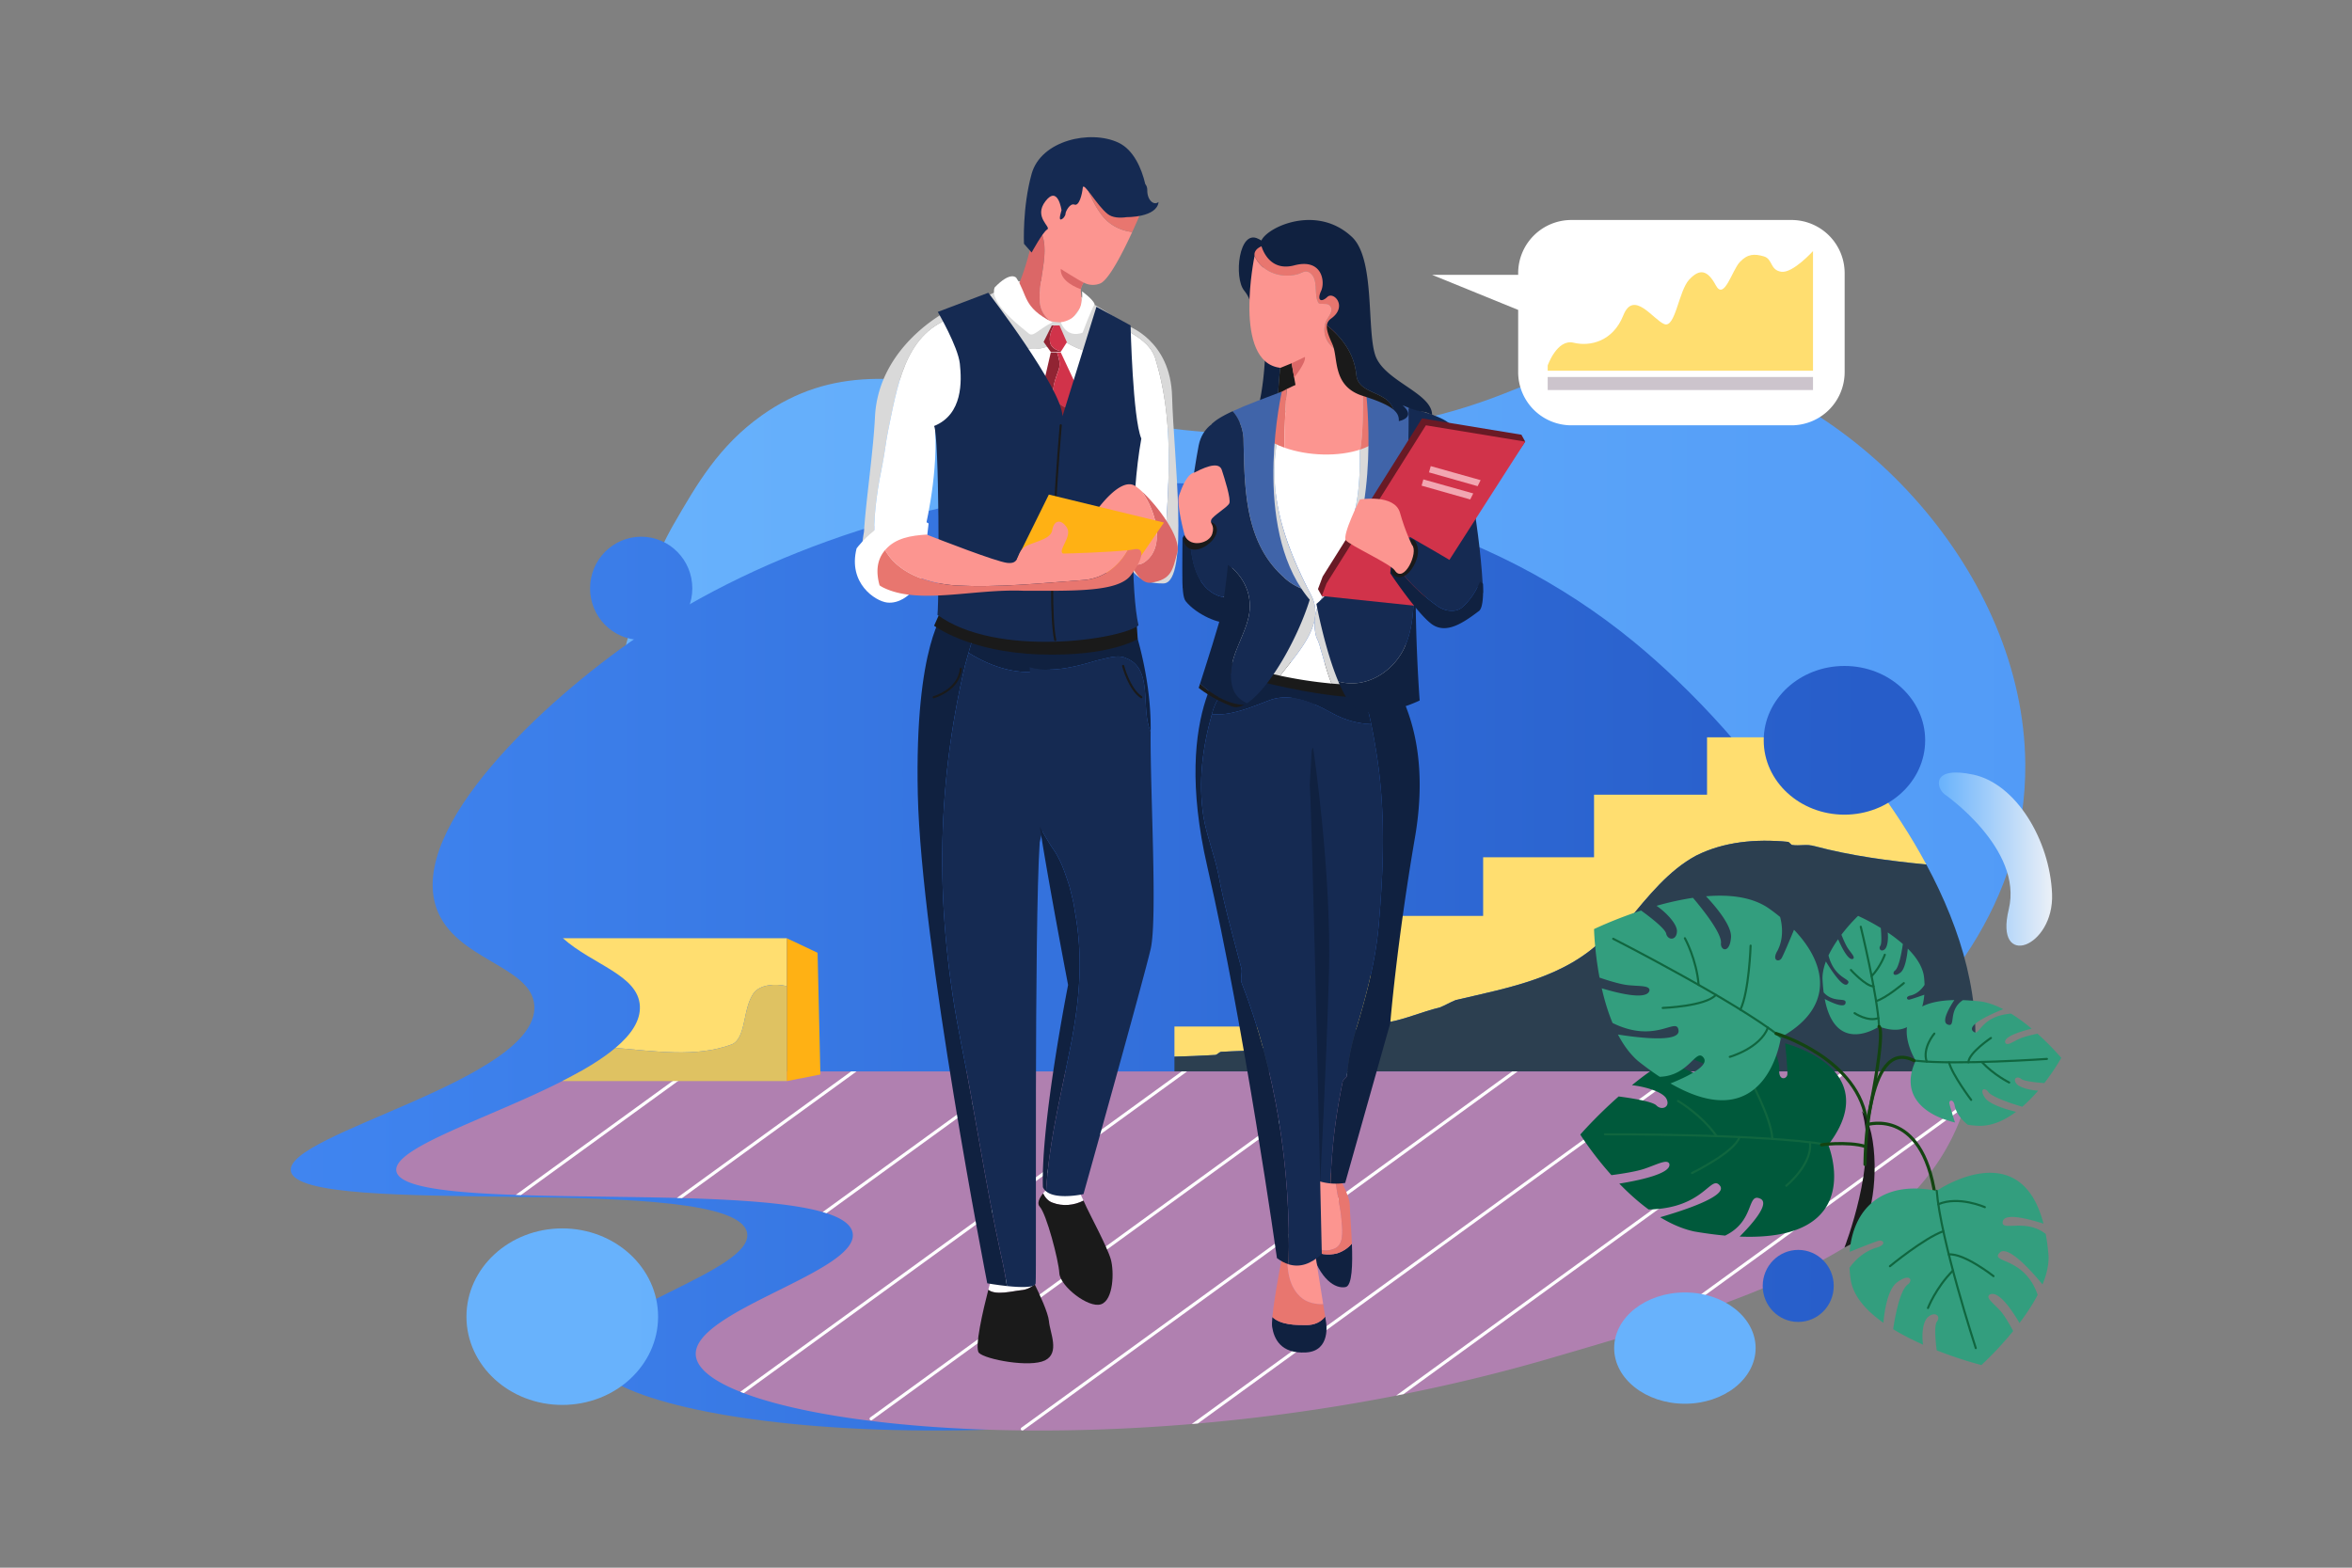 <svg id="Layer_1" data-name="Layer 1" xmlns="http://www.w3.org/2000/svg" xmlns:xlink="http://www.w3.org/1999/xlink" viewBox="0 0 6000 4000"><rect x="0" y="0" width="6000" height="4000" fill="#808080" stroke="none"/><defs><style>.Graphic-Style-226{fill:#b080b0;}.Graphic-Style-207{fill:url(#linear-gradient);}.Graphic-Style-206{fill:url(#linear-gradient-2);}.Graphic-Style-211{fill:#ffde70;}.cls-1{fill:#2c3f50;}.cls-2{clip-path:url(#clip-path);}.cls-12,.cls-14,.cls-3,.cls-4{fill:none;}.cls-3{stroke:#fff;}.cls-10,.cls-12,.cls-14,.cls-3,.cls-4,.cls-9{stroke-linecap:round;stroke-linejoin:round;}.cls-14,.cls-3{stroke-width:8.075px;}.Graphic-Style-216,.cls-10{fill:#1a1a1a;}.Graphic-Style-218{fill:#102140;}.Graphic-Style-212,.cls-9{fill:#fff;}.Graphic-Style-223{fill:#d9d9d9;}.Graphic-Style-220{fill:#152a52;}.Graphic-Style-225{fill:#912433;}.Graphic-Style-221{fill:#d1334a;}.cls-10,.cls-4,.cls-9{stroke:#1a1a1a;}.cls-10,.cls-12,.cls-4,.cls-9{stroke-width:5.384px;}.Graphic-Style-219{fill:#db6767;}.cls-5{fill:#fc9590;}.Graphic-Style-213{fill:#ffb114;}.Graphic-Style-222{fill:#e8766f;}.cls-6{fill:#4064a9;}.cls-7{fill:#691a25;}.cls-8{fill:#f2a6b1;}.cls-11{fill:#339e7e;}.cls-12{stroke:#10663f;}.cls-13{fill:#00593b;}.cls-14{stroke:#134411;}.cls-15{fill:#dfc262;}.Graphic-Style-210{fill:#ccc4cc;}.Graphic-Style-208{fill:url(#linear-gradient-3);}</style><linearGradient id="linear-gradient" x1="1555.41" y1="2081.101" x2="5166.581" y2="2081.101" gradientUnits="userSpaceOnUse"><stop offset="0" stop-color="#68b2fc"/><stop offset="1" stop-color="#529bf7"/></linearGradient><linearGradient id="linear-gradient-2" x1="741.691" y1="2441.2" x2="4770.192" y2="2441.2" gradientUnits="userSpaceOnUse"><stop offset="0" stop-color="#4085f0"/><stop offset="1" stop-color="#275dc9"/></linearGradient><clipPath id="clip-path"><path class="Graphic-Style-226" d="M5032.679,2733.712a576.028,576.028,0,0,1-23.211,97.15c-120.864,362.808-568.74,493.284-1056.704,635.428-1066.92,310.803-2158.254,170.813-2177.659-7.136-12.444-114.301,420.483-214.781,399.826-314.159-32.676-157.267-1143.865-33.076-1163.797-157.067-10.366-64.499,282.292-148.403,469.535-254.216Z"/></clipPath><linearGradient id="linear-gradient-3" x1="4946.097" y1="2191.963" x2="5235.006" y2="2191.963" gradientUnits="userSpaceOnUse"><stop offset="0" stop-color="#68b2fc"/><stop offset="1" stop-color="#ebf0f7"/></linearGradient></defs><title>7</title><path class="Graphic-Style-207" d="M1717.985,1338.657c-22.398,38.825-246.348,440.337-128.518,888.893,125.114,476.283,555.63,701.302,771.108,813.926,807.912,422.273,1633.598,97.234,1713.574,64.258,223.404-92.116,1098.19-452.816,1092.404-1156.632-4.004-487.07-428.069-936.051-856.787-1028.117-339.765-72.964-385.284,142.06-921.046,182.062-716.413,53.491-1088.422-297.131-1445.828-42.838C1833.878,1137.772,1777.86,1234.872,1717.985,1338.657Z"/><path class="Graphic-Style-206" d="M1363.13,2566.686c10.117,188.207-636.501,325.902-621.171,421.243,19.937,123.995,1131.112-.204,1163.802,157.073,20.653,99.365-412.291,199.849-399.834,314.147,19.395,177.961,1110.749,317.933,2177.667,7.14,487.951-142.14,935.828-272.607,1056.704-635.434,148.362-445.333-289.255-960.506-571.192-1192.33-752.915-619.089-1899.197-453.804-2541.801-14.279-239.826,164.035-585.702,486.788-514.072,692.551C1159.759,2450.445,1357.576,2463.361,1363.13,2566.686Z"/><path class="Graphic-Style-211" d="M3115.745,2683.709c37.685-2.692,72.678,0,110.362-10.767,13.459-2.692,26.918,2.692,40.377-2.692,37.685-16.151,75.369,0,113.054-13.459,5.384-2.692,8.075-10.767,13.459-13.459,51.144-10.767,96.904-26.918,148.047-34.993,45.76-8.075,86.137-26.918,131.897-37.685,13.459-5.384,26.918-13.459,40.377-18.842,137.28-32.301,279.944-56.527,382.231-161.506,18.842-16.151,40.377-24.226,56.527-40.377,53.835-64.602,104.979-129.205,174.965-166.89,69.986-34.993,150.739-43.068,234.184-34.993,2.692,0,8.075,8.075,10.767,8.075,18.842,2.692,37.685-2.692,56.527,2.692,95.729,25.428,190.627,37.553,285.616,47.006-80.066-148.77-188.76-286.678-296.376-399.576v75.03H4354.687v146.364h-288.257V2187.39H3783.524v149.504H3525.271v151.029H3295.009v131.253H2996.025v76.896q51.644-1.279,103.569-4.287C3104.978,2691.784,3110.361,2683.709,3115.745,2683.709Z"/><path class="cls-1" d="M4628.518,2158.814c-18.842-5.384-37.685,0-56.527-2.692-2.692,0-8.075-8.075-10.767-8.075-83.445-8.075-164.198,0-234.184,34.993-69.986,37.685-121.13,102.287-174.965,166.89-16.151,16.151-37.685,24.226-56.527,40.377-102.287,104.979-244.951,129.205-382.231,161.506-13.459,5.384-26.918,13.459-40.377,18.842-45.76,10.767-86.137,29.609-131.897,37.685-51.144,8.075-96.904,24.226-148.047,34.993-5.384,2.692-8.075,10.767-13.459,13.459-37.685,13.459-75.369-2.692-113.054,13.459-13.459,5.384-26.918,0-40.377,2.692-37.685,10.767-72.678,8.075-110.362,10.767-5.384,0-10.767,8.075-16.151,8.075q-51.944,2.985-103.569,4.287v37.641H5032.668c26.345-176.164-27.651-359.025-118.534-527.892C4819.145,2196.367,4724.247,2184.242,4628.518,2158.814Z"/><path class="Graphic-Style-226" d="M5032.679,2733.712a576.028,576.028,0,0,1-23.211,97.15c-120.864,362.808-568.74,493.284-1056.704,635.428-1066.92,310.803-2158.254,170.813-2177.659-7.136-12.444-114.301,420.483-214.781,399.826-314.159-32.676-157.267-1143.865-33.076-1163.797-157.067-10.366-64.499,282.292-148.403,469.535-254.216Z"/><g class="cls-2"><line class="cls-3" x1="1994.691" y1="2560.943" x2="679.236" y2="3515.829"/><line class="cls-3" x1="2380.456" y1="2586.967" x2="1065.001" y2="3541.852"/><line class="cls-3" x1="2766.222" y1="2612.99" x2="1450.766" y2="3567.876"/><line class="cls-3" x1="3151.987" y1="2639.013" x2="1836.531" y2="3593.899"/><line class="cls-3" x1="3537.752" y1="2665.036" x2="2222.296" y2="3619.922"/><line class="cls-3" x1="3923.517" y1="2691.06" x2="2608.062" y2="3645.946"/><line class="cls-3" x1="4309.282" y1="2717.083" x2="2993.827" y2="3671.969"/><line class="cls-3" x1="4695.047" y1="2743.106" x2="3379.592" y2="3697.992"/><line class="cls-3" x1="5080.812" y1="2769.13" x2="3765.357" y2="3724.015"/></g><path class="Graphic-Style-216" d="M3335.171,1009.041l-72.589-262.087-22.358,5.702c55.409,95.376,10.465,214.666,20.876,321.375a23.356,23.356,0,0,0,6.835,13.976C3312.023,1060.325,3335.171,1009.041,3335.171,1009.041Z"/><path class="Graphic-Style-218" d="M3240.224,752.657l-11.466,2.925s13.032,294.214-49.739,344.976c35.469,10.401,65.216,2.332,88.916-12.55a23.356,23.356,0,0,1-6.835-13.976C3250.689,967.323,3295.633,848.033,3240.224,752.657Z"/><path class="Graphic-Style-212" d="M2940.78,1375.51c16.151-10.767,32.301-29.609,34.993-48.452,8.075-137.28,13.459-271.869-26.918-406.457-9.227-39.215-44.152-60.637-77.672-79.516l-7.245,24.566s-8.925,366.802-5.355,477.468a354.514,354.514,0,0,0,4.587,48.405C2889.889,1395.529,2918.47,1390.383,2940.78,1375.51Z"/><path class="Graphic-Style-223" d="M2990.076,1012.611c-3.57-146.364-115.726-182.262-115.726-182.262l-3.167,10.737c33.52,18.879,68.445,40.3,77.672,79.516,40.377,134.588,34.993,269.177,26.918,406.457-2.692,18.842-18.842,37.685-34.993,48.452-22.31,14.873-50.891,20.02-77.61,16.015,12.562,73.152,49.182,98.56,105.189,97.066C3035.295,1486.806,2993.646,1158.975,2990.076,1012.611Z"/><path class="Graphic-Style-212" d="M2604.309,3292.048c13.746-1.057,25.407-6.696,35.325-14.934-3.935-8.033-6.553-13.117-6.553-13.117H2528.363s-2.957,10.645-7.138,26.883C2539.614,3306.004,2583.364,3294.143,2604.309,3292.048Z"/><path class="Graphic-Style-216" d="M2675.921,3371.258c-1.775-21.426-24.733-70.555-36.286-94.143-9.919,8.238-21.579,13.876-35.325,14.934-20.945,2.094-64.694,13.955-83.084-1.168-12.596,48.919-36.309,148.622-23.801,161.129,16.66,16.659,129.708,38.078,168.383,19.04C2704.481,3452.009,2678.301,3399.982,2675.921,3371.258Z"/><path class="Graphic-Style-218" d="M2450.878,2656.791c-64.602-325.704-64.602-637.949,10.767-958.269,11.546-43.876,25.064-85.781,37.173-129.094l-88.264-10.629s-77.735,82.404-69.212,467.948c8.523,385.544,177.203,1247.663,177.203,1247.663s23.631,4.181,50.215,7.001c-4.099-26.711-9.017-53.63-15.595-80.882C2512.789,3014.796,2488.563,2845.215,2450.878,2656.791Z"/><path class="Graphic-Style-218" d="M2668.911,1709.289c3.022-.697,6.042-1.559,9.058-2.494l9.257-114.678-188.407-22.689c-9.041,32.339-18.867,63.895-28.072,96.071C2529.509,1702.674,2602.354,1725.928,2668.911,1709.289Z"/><path class="Graphic-Style-220" d="M2668.911,1709.289c-66.558,16.639-139.402-6.615-198.164-43.791q-4.684,16.378-9.102,33.024c-75.369,320.32-75.369,632.565-10.767,958.269,37.685,188.424,61.911,358.005,102.287,543.737,6.578,27.252,11.496,54.172,15.595,80.882,33.579,3.563,71.87,4.953,73.215-7.001,2.41-21.419-4.01-908.269,10.299-1125.03,53.549-224.901,18.886-358.244,18.886-358.244l6.808-84.341C2674.953,1707.73,2671.934,1708.592,2668.911,1709.289Z"/><path class="Graphic-Style-212" d="M2685.062,3068.632c25.615,9.961,54.987,7.126,78.977-5.31-5.575-11.948-10.769-22.737-10.769-22.737l-66.486-22.312s-14.843,12.398-25.927,26.631C2666.048,3055.586,2674.364,3065.066,2685.062,3068.632Z"/><path class="Graphic-Style-216" d="M2833.593,3212.83c-8.925-31.236-54.442-116.02-61.581-132.085-2.364-5.318-5.214-11.51-7.973-17.423-23.99,12.436-53.362,15.271-78.977,5.31-10.698-3.566-19.014-13.045-24.206-23.728-9.523,12.227-16.273,25.808-8.437,34.057,16.957,17.849,48.194,136.547,49.979,169.568s74.076,90.139,106.206,79.429C2840.734,3317.248,2842.518,3244.066,2833.593,3212.83Z"/><path class="Graphic-Style-218" d="M2741.589,2323.012c-2.692-21.534-8.075-40.377-13.459-61.911-10.767-32.301-21.534-67.294-43.068-96.904a604.337,604.337,0,0,1-32.788-56.145c24.305,154.746,72.436,405.086,72.436,405.086s-69.614,351.631-64.259,515.843a28.612,28.612,0,0,0,8.19,10.77c7.028-127.228,39.309-250.882,64.873-382.961C2755.048,2541.045,2763.123,2438.758,2741.589,2323.012Z"/><path class="Graphic-Style-220" d="M2873.486,1679.68c-21.534-10.767-48.452,0-75.369,5.384-51.528,15.682-117.96,33.196-171.387,16.914l11.844,295.318c0,17.125,5.493,58.492,13.701,110.757a604.337,604.337,0,0,0,32.788,56.145c21.534,29.609,32.301,64.602,43.068,96.904,5.384,21.534,10.767,40.377,13.459,61.911,21.534,115.746,13.459,218.033-8.075,333.779-25.564,132.079-57.845,255.733-64.873,382.961,26.907,22.418,95.339,7.079,95.339,7.079s153.508-547.972,171.386-625.468c17.742-76.902-1.51-406.439-.062-554.243a52.769,52.769,0,0,1-2.599-7.093C2911.17,1800.809,2940.78,1706.597,2873.486,1679.68Z"/><path class="Graphic-Style-218" d="M2887.738,1583.787l-264.771,24.394,3.762,93.796c53.427,16.283,119.859-1.231,171.387-16.914,26.918-5.384,53.835-16.151,75.369-5.384,67.294,26.918,37.685,121.13,59.219,180.348a52.769,52.769,0,0,0,2.599,7.093c.011-1.14.02-2.304.034-3.422C2937.122,1717.607,2887.738,1583.787,2887.738,1583.787Z"/><path class="Graphic-Style-216" d="M2382.888,1596.579s88.356,66.935,268.638,73.182,250.789-39.372,250.789-39.372l-2.575-38.272-502.573-27.666Z"/><path class="Graphic-Style-223" d="M2251.687,1181.703c5.384-26.918,8.075-53.835,13.459-80.753,23.169-110.698,41.428-246.004,158.356-288.208L2416.505,793.66s-175.522,88.056-184.447,270.119c-4.433,90.442-23.034,213.079-28.07,293.323-12.463,70.566-4.29,126.61,37.888,158.722a107.276,107.276,0,0,0,38.711,9.187C2207.408,1442.748,2228.725,1294.427,2251.687,1181.703Z"/><path class="Graphic-Style-212" d="M2357.006,1361.266s35.327-136.835,28.81-261.342l120.683-21.282c-3.838-12.473-24.545-106.49-24.545-106.49l-58.452-159.411c-116.928,42.204-135.186,177.511-158.356,288.208-5.384,26.918-8.075,53.835-13.459,80.753-22.962,112.724-44.279,261.045,28.899,343.308C2329.961,1526.66,2374.338,1486.067,2357.006,1361.266Z"/><path class="Graphic-Style-223" d="M2695.829,872.149c5.384-2.692,16.151-2.692,21.534,0,44.911,27.446,94.448,38.667,144.322,31.591,1.711-30.572,4.164-58.723,7.683-76.583-61.879-45.218-185.118-110.844-189.877-109.655s-83.299,0-83.299,0-50.337,21.895-106.239,53.542C2533.457,840.311,2604.531,929.536,2695.829,872.149Z"/><path class="Graphic-Style-212" d="M2861.685,903.74c-49.874,7.076-99.411-4.145-144.322-31.591-5.384-2.692-16.151-2.692-21.534,0-91.298,57.387-162.372-31.839-205.876-101.104-19.902,11.267-40.502,23.759-59.797,36.955l465.094,344.407c5.485-36.918-45.14-80.886-37.51-94.875C2857.74,1057.531,2857.742,974.197,2861.685,903.74Z"/><path class="Graphic-Style-225" d="M2695.829,1022.888c-18.842-24.226-2.692-56.527,5.384-80.753,4.327-15.145-.042-28.553-4.718-43.016h-15.859l-26.878,116.466,52.21,58.903s32.046-22.312,42.764-30.071C2728.388,1044.472,2709.379,1040.504,2695.829,1022.888Z"/><path class="Graphic-Style-221" d="M2749.254,991.489l-43.286-92.37H2696.494c4.676,14.463,9.045,27.871,4.718,43.016-8.075,24.226-24.226,56.527-5.384,80.753,13.55,17.615,32.559,21.584,52.903,21.529,1.777-1.286,2.988-2.187,3.348-2.504C2754.608,1039.682,2749.254,991.489,2749.254,991.489Z"/><path class="Graphic-Style-220" d="M2521.223,746.954s187.422,243.642,189.207,315.039l86.611-279.205,87.126,47.56s5.412,237,27.398,288.762c-27.992,153.297-26.208,395.064-7.168,476.575-46.409,36.888-362.349,83.297-512.882-26.774,4.76-49.383,4.462-458.131-8.627-481.93,73.779-29.749,70.506-114.83,65.746-158.858s-56.316-132.275-56.316-132.275Z"/><path class="cls-4" d="M2705.968,1085.198s-37.914,433.326-14.048,547.767"/><path class="Graphic-Style-219" d="M2912.325,1253.215c38.889,54.48,60.83,144.758,6.921,181.514-11.252,7.501-23.809,7.475-35.626,2.454,14.118,29.566,31.837,52.567,52.55,49.575,53.549-7.735,55.691-34.461,67.256-77.465C3013.587,1371.509,2953.334,1290.489,2912.325,1253.215Z"/><path class="cls-5" d="M2919.246,1434.729c53.909-36.756,31.968-127.035-6.921-181.514a156.914,156.914,0,0,0-15.662-12.728c-38.674-26.774-101.744,65.447-101.744,65.447s48.194,14.279,51.169,18.444c1.824,2.554,15.151,65.934,37.532,112.805C2895.437,1442.204,2907.994,1442.23,2919.246,1434.729Z"/><polygon class="Graphic-Style-213" points="2675.623 1261.906 2969.251 1333.303 2875.54 1469.849 2594.722 1425.764 2675.623 1261.906"/><path class="Graphic-Style-212" d="M2185.212,1399.188s90.28-123.003,183.694-63.505l-4.165,35.699s-33.319,126.73-38.674,136.844-32.724,32.724-63.069,29.154S2162.602,1487.839,2185.212,1399.188Z"/><path class="cls-5" d="M2440.111,1493.948c104.979,5.384,209.958-5.384,317.629-13.459,53.429-2.055,94.287-32.365,119.023-76.525-45.194,4.861-149.599,8.47-165.142,8.47-14.28-7.735,24.395-43.433,10.115-66.042-14.28-22.609-33.319-20.229-37.485,6.545-4.164,26.774-57.713,29.749-74.968,46.408-17.255,16.659-7.735,40.458-39.865,36.888-28.396-3.155-172.493-59.282-205.6-72.284-39.617,2.644-79.203,8.44-105.432,39.039-.173.197-.318.402-.489.599C2292.486,1465.738,2372.035,1489.409,2440.111,1493.948Z"/><path class="Graphic-Style-222" d="M2892.497,1401.725c-3.614.769-9.028,1.518-15.735,2.239-24.735,44.16-65.594,74.47-119.023,76.525-107.671,8.075-212.65,18.842-317.629,13.459-68.076-4.538-147.625-28.21-182.214-90.36-22.509,25.99-22.892,58.399-14.09,89.922a69.341,69.341,0,0,0,9.671,5.791c91.033,44.623,230.641,2.543,357.688,8.051,126.646,0,240.872,3.848,273.597-39.585C2917.487,1424.334,2920.462,1395.775,2892.497,1401.725Z"/><path class="cls-5" d="M2808.883,546.446c-32.301-43.068-40.377-91.52-69.986-137.28a37.366,37.366,0,0,1-3.175-3.729c-45.337,7.647-83.211,44.127-90.146,125.84-1.132,13.342-2.79,26.838-4.845,40.246,50.076,48.346,4.91,139.33,12.03,201.032,2.298,19.919,12.244,35.245,26.889,46.751a120.538,120.538,0,0,0,50.415.831c27.667-37.483,27.668-37.483,27.668-37.483,5.355-33.467-8.064-39.363,6.641-61.768a49.549,49.549,0,0,0,42.431,2.284c21.719-9.016,57.02-78.025,81.519-131.13C2857.298,588.141,2828.173,573.451,2808.883,546.446Z"/><path class="Graphic-Style-222" d="M2735.722,405.436a37.366,37.366,0,0,0,3.175,3.729c29.609,45.76,37.685,94.212,69.986,137.28,19.29,27.006,48.415,41.695,79.44,45.594,15.989-34.66,27.379-62.548,27.379-62.548C2905.442,458.58,2810.441,392.833,2735.722,405.436Z"/><path class="Graphic-Style-219" d="M2652.761,772.554c-7.12-61.702,38.046-152.686-12.03-201.032-15.466,100.899-53.733,196.736-64.768,182.869,0,0,43.876,51.627,103.687,64.913C2665.005,807.799,2655.059,792.473,2652.761,772.554Z"/><path class="Graphic-Style-212" d="M2592.472,708.704c30.048,45.39,15.649,74.509,92.522,113.724-35.253,16.896-49.218,39.208-61.135,28.052s-101.743-74.967-86.571-116.913C2578.342,690.729,2592.472,708.704,2592.472,708.704Z"/><path class="Graphic-Style-212" d="M2760.233,743.385s10.186,68.537-54.265,79.029c17.85,43.685,55.78,26.282,55.78,26.282s21.866-58.456,30.791-72.736C2787.184,762.573,2760.233,743.385,2760.233,743.385Z"/><path class="Graphic-Style-220" d="M2926.73,485.463c.106-7.136-2.03-12.186-5.102-15.754-9.492-40.582-29.989-87.499-68.205-105.621-71.518-33.913-197.866-6.247-221.719,79.429-23.853,85.676-19.545,178.493-19.545,178.493l19.545,22.312s28.617-52.584,39.819-58.832-36.198-31.435-4.317-72.438c31.882-41.002,40.776,23.506,40.776,23.506s-8.046,24.399-2.014,23.506,12.176-9.452,12.176-14.807,11.201-27.666,22.833-23.204c11.633,4.462,19.388-24.989,21.111-42.838,1.723-17.849,35.328,44.623,63.762,66.935,12.222,9.59,30.809,10.431,48.717,7.859l.003.004s76.651,1.062,80.959-38.653C2943.035,525.624,2926.365,510.006,2926.73,485.463Z"/><path class="Graphic-Style-225" d="M2679.678,877.533c-4.944-17.303,1.465-32.336,8.799-47.184h-5.268l-20.956,41.996,18.279,25.435h25.436l1.148-1.803C2695.583,894.242,2685.368,888.913,2679.678,877.533Z"/><path class="Graphic-Style-221" d="M2702.844,830.349h-14.367c-7.333,14.848-13.743,29.881-8.799,47.184,5.69,11.38,15.905,16.709,27.437,18.444l14.47-22.739Z"/><path class="Graphic-Style-219" d="M2705.968,686.231s49.797,31.331,58.405,34.654c-6.117,10.92-7.456,17.167-7.456,17.167C2749.778,734.929,2704.183,718.806,2705.968,686.231Z"/><path class="Graphic-Style-218" d="M3410.189,3198.253c-21.465,5.366-48.037,3.057-66.032-11.476,22.604,78.146,62.766,102.576,88.591,97.152,16.754-3.518,18.034-58.072,15.956-110.805C3438.421,3185.472,3423.933,3194.129,3410.189,3198.253Z"/><path class="cls-5" d="M3401.072,3187.069c26.918-8.075,24.226-43.068,21.534-69.986-2.398-40.77-15.445-79.408-16.366-119.712l-48.46-18.962s-38.079,47.598-22.609,168.973c1.224,7.037,2.577,13.739,4.037,20.148C3355.926,3185.278,3374.998,3196.676,3401.072,3187.069Z"/><path class="Graphic-Style-222" d="M3443.459,3078.365c0-32.129-30.94-78.537-30.94-78.537l-6.28-2.457c.921,40.304,13.968,78.942,16.366,119.712,2.692,26.918,5.384,61.911-21.534,69.986-26.074,9.606-45.146-1.791-61.864-19.539q2.303,10.114,4.949,19.247c17.995,14.532,44.567,16.842,66.032,11.476,13.743-4.123,28.232-12.781,38.515-25.128C3447.093,3132.215,3443.459,3092.401,3443.459,3078.365Z"/><path class="Graphic-Style-220" d="M3498.035,1847.683c-33.073-1.187-66.548-9.717-99.655-28.031-30.545-16.969-65.369-33.926-100.426-38.756l43.166,1223.097a142.89,142.89,0,0,0,53.066,15.544c.833-34.923,3.603-69.879,6.885-104.336,5.384-53.835,13.459-102.287,24.226-156.123,2.692-5.384,8.075-8.075,10.767-13.459,2.692-37.685,10.767-75.369,21.534-113.054,26.918-88.828,51.144-177.657,59.219-269.177,13.459-153.431,18.842-301.478-8.075-457.6C3505.489,1886.266,3502.013,1866.855,3498.035,1847.683Z"/><path class="Graphic-Style-218" d="M3498.035,1847.683c-12.095-58.298-28.852-114.366-58.323-164.489l-144.704,14.233,2.945,83.468c35.057,4.83,69.881,21.786,100.426,38.756C3431.487,1837.966,3464.963,1846.496,3498.035,1847.683Z"/><path class="Graphic-Style-218" d="M3349.754,1907.6s47.955,318.255,40.335,580.322-22.278,526.694-22.278,526.694l-36.338-21.529S3298.758,1960.212,3349.754,1907.6Z"/><path class="Graphic-Style-218" d="M3546.627,1718.847l-88.3-37.483-18.614,1.831c39.162,66.606,55.882,143.707,69.03,222.594,26.918,156.123,21.534,304.17,8.075,457.6-8.075,91.52-32.301,180.348-59.219,269.177-10.767,37.685-18.842,75.369-21.534,113.054-2.692,5.384-8.075,8.075-10.767,13.459-10.767,53.835-18.842,102.287-24.226,156.123-3.282,34.456-6.052,69.413-6.885,104.336a155.068,155.068,0,0,0,37.373-1.264l115.067-407.855s16.128-200.804,63.015-473.898C3656.529,1863.426,3551.232,1742.359,3546.627,1718.847Z"/><path class="Graphic-Style-218" d="M3380.552,3359.499c-10.943,13.431-26.626,21.535-47.984,21.535-27.189,0-64.848-.017-86.734-20.445-1.036,11.414-1.323,20.376-.506,25.378,4.76,29.154,21.165,68.422,86.146,64.853,64.981-3.57,51.297-77.347,51.297-77.347Z"/><path class="Graphic-Style-222" d="M3323.011,3313.583c-36.278-27.742-40.406-75.783-39.22-121.327l-10.499.94s-22.457,112.285-27.459,167.393c21.887,20.429,59.545,20.445,86.734,20.445,21.358,0,37.041-8.104,47.985-21.534l-5.092-32.079C3355.943,3328.381,3336.073,3323.082,3323.011,3313.583Z"/><path class="cls-5" d="M3283.791,3192.255c-1.186,45.544,2.941,93.585,39.22,121.327,13.062,9.499,32.932,14.798,52.449,13.837l-22.438-141.364Z"/><path class="Graphic-Style-218" d="M3166.888,2506.052c-2.692-10.767,2.692-24.226,0-34.993-21.534-83.445-43.068-156.123-59.219-242.259-10.767-51.144-29.609-96.904-37.685-145.355-13.459-88.828-2.692-174.965,21.534-261.101,14.91-64.609,73.389-94.823,111.938-143.555l-60.139-13.49s-158.002,136.547-63.398,546.187,177.605,998.666,177.605,998.666q14.885,11.221,29.799,15.792C3293.456,2981.494,3254.78,2732.06,3166.888,2506.052Z"/><path class="Graphic-Style-218" d="M3203.457,1678.789c-38.502,48.672-96.88,78.876-111.879,143.321,47.811,5.338,100.443-17.939,145.296-34.759,38-15.2,78.678-6.25,116.362,9.791l4.931-83.65Z"/><path class="Graphic-Style-220" d="M3236.874,1787.35c-44.852,16.82-97.485,40.097-145.296,34.759-.018.079-.041.155-.06.234-24.226,86.137-34.993,172.273-21.534,261.101,8.075,48.452,26.918,94.212,37.685,145.355,16.151,86.137,37.685,158.814,59.219,242.259,2.692,10.767-2.692,24.226,0,34.993,87.892,226.008,126.568,475.442,120.436,719.892,28.13,8.676,56.338-.241,84.622-26.502,0,0-24.876-1132.536-30.825-1196.793l12.116-205.508C3315.552,1781.101,3274.874,1772.15,3236.874,1787.35Z"/><path class="Graphic-Style-216" d="M3109.988,1709.955s313.737,99.782,455.735,61.404l-7.676-42.215L3151.244,1668.699Z"/><path class="Graphic-Style-212" d="M3358.004,1625.844c-8.075-29.609-5.384-61.911,8.075-88.828,40.377-80.753,78.061-161.506,94.212-253.026,17.265-96.192,2.901-190.123,2.445-283.866l-33.558-12.502-135.022,29.508c-86.121,177.306-29.96,346.284,50.39,501.044,37.367,71.971-29.928,142.606-78.907,205.892a1113.461,1113.461,0,0,0,131.13,20.005c-11.87-29.001-19.738-61.776-27.997-88.617A131.211,131.211,0,0,0,3358.004,1625.844Z"/><path class="Graphic-Style-223" d="M3598.454,1733.721c-45.517-234.42,11.188-678.867,11.188-678.867l-146.906-54.73c.456,93.743,14.82,187.674-2.445,283.866-16.151,91.52-53.835,172.273-94.212,253.026-13.459,26.918-16.151,59.219-8.075,88.828a131.211,131.211,0,0,1,10.767,29.609c8.259,26.841,16.127,59.616,27.997,88.617C3464.099,1750.035,3534.69,1748.959,3598.454,1733.721Z"/><path class="Graphic-Style-223" d="M3344.545,1518.174c-82.744-156.342-134.243-325.951-50.39-501.044l-44.663,9.761s-88.058,42.838-90.438,55.928c-2.38,13.089-52.359,594.975-52.359,594.975,0,1.732,66.544,26.717,158.944,46.272C3314.617,1660.779,3382.478,1589.848,3344.545,1518.174Z"/><path class="Graphic-Style-218" d="M3209.519,609.218s46.396,19.634,22.312,54.44-17.839,133.869-38.818,174.03c-3.129-36.591,7.581-63.365-19.194-96.386S3160.432,584.229,3209.519,609.218Z"/><path class="Graphic-Style-222" d="M3281.953,992.89c-43.074,21.829-125.857,73.892-55.666,123.855,14.522,10.337,31.634,18.815,50.252,25.435C3276.348,1092.179,3279.663,1043.171,3281.953,992.89Z"/><path class="Graphic-Style-222" d="M3309.552,699.876c10.767-2.692,18.842-10.767,29.609-5.384,26.918,16.151,10.767,56.527,24.226,78.061,2.692,5.384,18.842,0,26.918,5.384,16.151,13.459-2.692,29.609-8.075,43.068-10.155,29.015,1.6,54.102,22.588,69.398l-6.281-13.448s36.592-74.669,24.99-130.002-35.699-116.318-134.765-124.35c-98.821-8.012-88.41,30.15-88.358,30.339C3218.483,693.469,3265.961,711.348,3309.552,699.876Z"/><path class="cls-5" d="M3476.529,1003.706c-7.483-1.788-14.617-5.025-29.358-22.618l-42.353-90.684c-20.989-15.296-32.743-40.383-22.588-69.398,5.384-13.459,24.226-29.609,8.075-43.068-8.075-5.384-24.226,0-26.918-5.384-13.459-21.534,2.692-61.911-24.226-78.061-10.767-5.384-18.842,2.692-29.609,5.384-43.591,11.471-91.069-6.407-109.148-46.932l.001.004s-57.087,272.06,66.044,285.588l28.559-11.602,9.817,55.333s-9.535,3.864-22.873,10.623c-2.29,50.281-5.606,99.288-5.414,149.29,60.97,21.677,138.138,23.361,193.809,4.695C3477.262,1099.152,3476.808,1051.429,3476.529,1003.706Z"/><path class="Graphic-Style-222" d="M3487.671,1006.45c-4.281-1.419-7.747-1.932-11.142-2.744.279,47.723.733,95.446-6.181,143.169,34.944-11.717,61.424-31.446,70.094-59.298C3552.586,1048.568,3518.539,1017.181,3487.671,1006.45Z"/><path class="Graphic-Style-218" d="M3067.293,1488.564c-32.709-45.793-26.561-98.651-40.217-145.696-10.348,88.097-16.028,173.873-2.491,190.941,27.37,34.509,89.249,60.688,109.479,53.548,4.634-1.635,7.456-26.63,8.625-64.826-2.663.451-5.354.823-8.102,1.026C3107.669,1526.249,3083.443,1510.098,3067.293,1488.564Z"/><path class="Graphic-Style-220" d="M3104.314,1074.488s-36.89,14.279-46.409,61.877c-4.811,24.055-20.257,116.49-30.829,206.502,13.656,47.045,7.508,99.903,40.217,145.696,16.151,21.534,40.377,37.685,67.294,34.993,2.748-.204,5.439-.575,8.102-1.026C3146.626,1393.973,3131.837,1115.771,3104.314,1074.488Z"/><path class="cls-6" d="M3270.034,999.199c-42.486,16.131-89.579,33.338-125.621,50.08,17.876,19.089,27.859,49.703,27.859,73.205,2.692,123.821,2.692,261.101,102.287,349.93,11.552,11.552,27.664,22.077,45.221,29.279C3196.845,1315.879,3270.034,999.199,3270.034,999.199Z"/><path class="Graphic-Style-218" d="M3142.662,1746.974c-13.459-64.602,29.609-113.054,43.068-174.965,10.647-53.235-12.414-101.397-53.156-131.199-3.716,41.244-11.696,94.827-15.171,117.988-3.023,20.153-43.587,146.954-55.946,185.335,30.568,28.522,72.078,53.346,112.519,54.446q3.548-1.841,7.204-4.211C3161.844,1785.518,3147.002,1770.842,3142.662,1746.974Z"/><path class="Graphic-Style-216" d="M3057.905,1755.14s32.13,27.369,85.679,47.598c8.918,3.369,19.225,1.639,30.393-4.159-40.44-1.1-81.951-25.924-112.519-54.446C3059.222,1751.077,3057.905,1755.14,3057.905,1755.14Z"/><path class="Graphic-Style-220" d="M3341.121,1530.239a300.221,300.221,0,0,1-21.341-28.547c-17.557-7.202-33.669-17.727-45.221-29.279-99.595-88.828-99.595-226.108-102.287-349.93,0-23.502-9.984-54.115-27.859-73.205-24.384,11.326-43.714,22.44-53.122,32.863l31.118,233.906c6.838,57.305,11.736,106.556,10.465,121.375-.096,1.117-.197,2.25-.299,3.387,40.742,29.802,63.803,77.964,53.156,131.199-13.459,61.911-56.527,110.362-43.068,174.965,4.34,23.868,19.181,38.544,38.518,47.395C3236.35,1758.52,3308.826,1633.77,3341.121,1530.239Z"/><path class="Graphic-Style-220" d="M3535.98,1033.435l90.141,176.811c-6.886,57.293,20.228,156.75,32.976,199.206,47.975,19.433,87.182,66.002,124.2,103.533-3.905-131.74-43.532-376.775-75.662-421.915S3539.996,1037.705,3535.98,1033.435Z"/><path class="cls-6" d="M3593.597,1038.712l-108.7-36.811s36.658,297.412-68.778,470.608q3.298-1.324,6.488-2.788C3577.307,1394.867,3597.853,1199.744,3593.597,1038.712Z"/><path class="Graphic-Style-220" d="M3581.42,1655.454c37.685-80.753,18.842-166.89,29.609-253.026a59.836,59.836,0,0,1,2.827-11.771c3.616-77.269,11.638-149.387,27.139-198.355l16.957-131.795-64.356-21.794c4.256,161.032-16.29,356.154-170.991,431.009q-3.184,1.47-6.488,2.788c-15.894,26.108-34.984,49.422-57.951,68.439,0,0,21.532,116.221,55.961,197.901C3480.775,1757.767,3549.791,1718.713,3581.42,1655.454Z"/><path class="Graphic-Style-218" d="M3611.03,1402.428c-10.767,86.137,8.075,172.273-29.609,253.026-31.63,63.26-100.646,102.313-167.292,83.397,17.825,42.289,39.106,75.326,62.65,78.167,69.019,8.33,144.809-29.749,144.809-29.749s-16.329-212.871-7.731-396.612A59.836,59.836,0,0,0,3611.03,1402.428Z"/><polygon class="cls-7" points="3627.651 1067.535 3374.185 1470.99 3362.171 1503.057 3371.946 1520.72 3611.869 1529.236 3890.892 1126.846 3881.117 1109.184 3627.651 1067.535"/><polygon class="Graphic-Style-221" points="3637.426 1085.198 3383.96 1488.653 3371.946 1520.72 3621.644 1546.899 3890.892 1126.846 3637.426 1085.198"/><polygon class="cls-8" points="3649.834 1189.298 3777.12 1225.117 3769.444 1240.469 3645.357 1205.289 3649.834 1189.298"/><polygon class="cls-8" points="3631.009 1223.199 3758.295 1259.018 3750.619 1274.369 3626.532 1239.189 3631.009 1223.199"/><path class="cls-9" d="M3663.578,1413.356c1.148,3.619,1.813,5.623,1.813,5.623S3674.957,1422.371,3663.578,1413.356Z"/><path class="Graphic-Style-220" d="M3664.865,1545.091c21.534,16.151,51.144,18.842,67.294,2.692,20.114-18.198,33.395-40.155,43.635-63.911l-46.158-35.124c-46.461-30.307-104.83-61.803-131.182-77.962-27.12,4.931-40.079,32.465-46.259,56.129C3580.3,1472.538,3617.378,1510.555,3664.865,1545.091Z"/><path class="Graphic-Style-218" d="M3775.795,1483.872c-10.241,23.756-23.521,45.713-43.635,63.911-16.151,16.151-45.76,13.459-67.294-2.692-47.487-34.536-84.565-72.553-112.67-118.177a182.846,182.846,0,0,0-5.569,35.795s75.032,112.45,110.732,132.977,76.456-7.14,115.726-36.888c8.571-6.493,11.303-32.434,10.212-69.218Z"/><path class="Graphic-Style-218" d="M3016.619,1372.571s-1.339,110.234.492,127.642l45.042-19.475c-24.915-40.683-22.723-86.198-32.497-127.967A174.095,174.095,0,0,0,3016.619,1372.571Z"/><path class="Graphic-Style-220" d="M3111.157,1378.818c0-21.419-4.463-51.763-34.728-56.225-17.796-2.624-35.334,15.113-46.772,30.177,9.774,41.769,7.582,87.284,32.497,127.967l56.143-24.275S3111.157,1400.237,3111.157,1378.818Z"/><path class="cls-10" d="M3022.354,1376.141s.446,25.066,27.667,23.466,61.582-36.334,49.087-57.343S3039.312,1341.335,3022.354,1376.141Z"/><path class="cls-5" d="M3022.55,1367.293s-22.532-81.202-14.786-103.23,20.596-55.351,40.27-58.839c38.036-19.91,62.919-24.231,68.831-6.07s24.294,74.93,18.983,85.361-41.124,30.999-45.814,41.648,9.735,12.152,2.412,36.066S3037.471,1398.398,3022.55,1367.293Z"/><path class="cls-10" d="M3606.04,1380.157s20.973,21.419-2.231,62.472-49.087,25.881-50.872,17.849,11.156-46.408,22.312-63.365S3599.793,1375.248,3606.04,1380.157Z"/><path class="cls-5" d="M3602.024,1390.42s-16.957-33.319-30.642-82.107-102.338-33.914-102.338-33.914-45.814,91.031-35.699,104.121,113.621,59.981,124.948,77.129C3581.229,1490.371,3619.768,1408.725,3602.024,1390.42Z"/><path class="Graphic-Style-219" d="M3328.923,910.721l-33.914,16.213,6.432,36.251S3332.047,925.447,3328.923,910.721Z"/><path class="Graphic-Style-216" d="M3460.291,958.286c-5.041-55.452-36.045-96.741-75.33-128.291-1.341,10.938,3.604,25.609,13.576,46.961,16.434,35.188-1.487,108.285,78.241,133.275,42.792,13.412,66.372,24.767,78.866,35.722a66.604,66.604,0,0,0-11.909-20.372C3516.818,998.663,3465.674,998.663,3460.291,958.286Z"/><path class="Graphic-Style-218" d="M3577.927,1034.03c63.069,26.179,44.624,9.222,75.399,24.909,0-57.038-123.503-86.287-145.265-153.424-21.762-67.137,0-245.13-59.13-300.844-96.243-90.684-235.139-16.108-232.758,16.828,0,0,14.895,74.235,85.679,55.545,70.784-18.69,79.408,41.648,68.264,65.447-11.144,23.799-.089,30.351,15.928,15.172s52.656,24.096,9.817,54.989c-6.547,4.721-10.03,10.255-10.899,17.343,39.285,31.549,70.289,72.839,75.33,128.291,5.384,40.377,56.527,40.377,83.445,67.294a66.604,66.604,0,0,1,11.909,20.372c10.784,9.456,13.314,18.613,12.762,28.536C3568.407,1074.488,3614.816,1066.159,3577.927,1034.03Z"/><path class="cls-11" d="M4986.594,2821.881c4.822,21.769,21.122,38.425,33.468,48.155q11.649,1.522,23.749,2.308c35.379,2.308,69.217-13.061,99.13-35.491-21.009-5.138-66.861-18.046-78.934-35.46-15.83-22.8-1.127-26.804,6.752-17,8.147,14.594,63.349,32.239,88.165,39.549a396.784,396.784,0,0,0,40.492-41.16c-20.426-.983-47.889-7.74-55.617-17.854-10.02-13.113,2.231-20.388,12.128-12.061,7.261,6.115,41.476,9.389,59.14,10.71a557.209,557.209,0,0,0,42.241-62.612c.655-1.152,1.001-1.782,1.001-1.782A661.433,661.433,0,0,0,5197.609,2637.442c-14.141,2.992-35.553,8.056-46.836,13.394-17.75,8.395-29.31,17.412-34.665,10.71-8.711-15.853,40.376-30.337,66.779-36.857a450.94,450.94,0,0,0-52.644-38.416c-82.804,6.767-79.19,63.069-97.493,44.454-15.86-16.135,50.322-44.852,77.542-55.749-18.489-9.534-37.43-16.617-55.987-19.515-17.048-1.962-32.652-3.135-46.911-3.599-39.408,26.129-16.497,70.666-38.773,62.274-17.397-6.553,4.238-43.389,16.924-62.451-192.589,3.844-98.587,154.679-98.587,154.679-.288.616-.555,1.226-.833,1.839-37.349,82.348,16.437,135.651,101.089,155.857-4.883-15.446-13.673-43.78-14.408-49.342C4971.756,2806.985,4983.703,2802.928,4986.594,2821.881Z"/><path class="cls-12" d="M5221.777,2701.855s-232.786,16.203-334.826,4.51"/><path class="cls-12" d="M5125.449,2762.014s-38.936-19.089-69.795-52.355"/><path class="cls-12" d="M5078.944,2648.415s-56.295,37.718-57.555,61.946"/><path class="cls-12" d="M5028.471,2806.386s-48.245-63.703-56.437-95.858"/><path class="cls-12" d="M4934.56,2637.214s-31.538,36.72-19.52,71.521"/><path class="cls-13" d="M4461.143,2643.31q20.224,2.477,39.403,6.044c17.232,16.602,38.535,44.531,38.421,79.367-2.317,30.197,19.493,25.005,20.661,12.693.872-8.851-3.242-54.447-5.641-79.313,136.898,40.745,207.895,131.318,109.975,258.963,0,0,101.981,247.505-226.148,234.093,28.78-28.795,79.51-84.729,52.497-96.829-34.587-15.493-12.693,57.098-89.49,94.34q-36.012-3.262-78.197-10.423c-30.373-6.449-59.801-19.539-87.529-36.454,50.32-14.44,173.517-53.058,152.762-80.122-23.954-31.223-39.272,57.979-182.301,60.282-27.268-19.976-52.424-42.957-74.659-65.939,47.267-7.617,136.045-25.507,127.309-51.401-6.53-11.118-29.572,1.941-62.879,13.393-21.17,7.281-59.419,13.105-84.544,16.397-49.033-54.699-79.436-103.557-79.436-103.557s38.839-45.109,97.878-97.232c29.459,3.869,86.247,12.497,96.233,22.879,13.614,14.14,37.167,3.899,25.166-17.804-9.255-16.74-53.263-30.178-87.534-33.796a854.089,854.089,0,0,1,84.362-60.85c39.308,14.042,126.217,47.467,134.476,71.319,9.629,16.266,36.094,11.435,17.929-26.141-13.845-28.697-86.7-53.701-120.377-63.933C4338.765,2656.918,4402.014,2636.09,4461.143,2643.31Z"/><path class="cls-12" d="M4094.332,2894.321s401.017-2.024,569.641,26.745"/><path class="cls-12" d="M4280.639,2809.14s58.769,34.057,98.439,89.668"/><path class="cls-12" d="M4316.242,2993.088s109.855-53.821,121.222-91.922"/><path class="cls-12" d="M4462.034,2748.935s57.563,105.394,59.208,156.959"/><path class="cls-12" d="M4556.875,3025.363s67.483-54.75,60.356-110.876"/><path class="cls-11" d="M4513.428,2318.55q14.491,10.28,27.676,21.112c5.723,21.648,9.413,54.996-6.598,85.933-15.593,25.932,3.629,30.024,10.159,19.54,4.72-7.524,22.384-49.72,31.897-72.793,87.13,90.91,100.576,199.819-33.416,274.24,0,0-34.354,260.857-281.707,117.885,35.395-14.117,100.152-43.604,84.816-65.153-19.637-27.592-35.905,45.713-112.255,48.166-17.553-11.522-36.086-24.962-55.643-40.5-20.515-17.866-37.265-41.26-50.954-67.378,45.474,7.254,158.297,22.107,154.635-10.252-4.233-37.336-56.841,35.882-168.384-19.19-11.934-28.656-20.862-59.142-27.534-88.462,39.996,12.102,116.756,31.646,121.843,5.127.038-12.496-23.732-10.084-54.696-13.2-19.682-1.979-51.892-12.074-72.807-19.181-12.876-68.231-14.029-123.827-14.029-123.827s50.623-24.609,120.057-47.389c20.988,15.206,60.914,45.559,63.883,58.781,4.054,18.013,26.93,18.311,27.58-5.785.502-18.584-27.352-48.112-52.173-65.016a753.147,753.147,0,0,1,92.985-20.428c23.947,28.187,75.806,92.624,71.284,117.135.003,18.313,22.656,24.585,25.8-16.089,2.422-31.052-42.43-82.387-63.769-104.936C4412.669,2281.779,4471.05,2288.515,4513.428,2318.55Z"/><path class="cls-12" d="M4115.324,2395.306s310.716,158.352,427.829,251.282"/><path class="cls-12" d="M4298.185,2393.951s29.832,53.761,35.057,119.063"/><path class="cls-12" d="M4241.606,2571.771s109.466-3.996,135.663-33.343"/><path class="cls-12" d="M4465.835,2412.848s-3.708,116.726-26.008,163.244"/><path class="cls-12" d="M4412.745,2696.577s77.158-21.744,97.308-74.508"/><path class="cls-11" d="M4874.704,2539.857c17.098-4.332,28.563-17.24,34.899-26.928q-.256-8.908-1.168-18.137c-2.66-26.985-19.51-52.257-41.603-74.33-1.486,16.139-6.11,51.413-18.733,61.129-16.525,12.738-21.671,1.675-14.702-4.618,10.833-6.643,18.112-49.174,20.877-68.275a381.712,381.712,0,0,0-38.694-29.549c1.821,15.568-.155,36.667-7.396,42.854-9.387,8.023-16.88-1.076-11.372-8.859,4.045-5.71,2.321-31.839,1.129-45.317a543.187,543.187,0,0,0-56.378-30.225c-1.021-.463-1.579-.707-1.579-.707a432.304,432.304,0,0,0-42.462,48.058c4.25,10.666,11.118,26.801,16.91,35.221,9.11,13.248,17.932,21.766,13.164,26.045-11.785,7.11-29.871-29.791-38.564-49.677a288.524,288.524,0,0,0-24.512,41.219c16.131,62.786,61.49,58.32,48.687,72.812-11.098,12.557-42.96-36.915-55.321-57.29-5.388,14.356-8.722,28.98-8.7,43.186.59,13.029,1.637,24.935,3.089,35.796,26.321,29.182,59.63,10.396,55.658,27.598-3.102,13.435-35.857-1.901-52.999-10.971,27.836,146.392,138.538,70.284,138.538,70.284.539.201,1.069.385,1.604.578,71.813,25.903,108.295-16.639,113.88-81.653-11.945,4.186-33.877,11.736-38.31,12.465C4864.484,2551.599,4859.65,2542.634,4874.704,2539.857Z"/><path class="cls-12" d="M4746.846,2364.604s43.052,176.594,46.626,254.577"/><path class="cls-12" d="M4808.166,2436.05s-10.541,30.202-33.657,54.691"/><path class="cls-12" d="M4721.676,2474.89s37.92,41.676,57.801,41.896"/><path class="cls-12" d="M4856.721,2508.472s-45.657,38.644-70.777,45.856"/><path class="cls-12" d="M4731.083,2585.07s33.932,22.873,60.714,12.67"/><path class="cls-14" d="M4793.472,2619.176s19.895,2.893-30.502,245.861"/><path class="cls-14" d="M4530.807,2637.082s215.63,63.711,232.163,232.497"/><path class="cls-14" d="M4646.889,2921.066c5.303-1.903,96.042-10.129,126.064,11.109"/><path class="Graphic-Style-216" d="M4705.201,3183.238s85.057-217.904,44.728-348.21c42.969,54.136,39.425,214.779,10.853,276.656l-10.723,47.598Z"/><path class="cls-14" d="M4762.97,2869.579s150.122-48.099,176.758,206.692"/><path class="cls-11" d="M4720.972,3263.991q-2.083-14.718-2.899-29.052c12.01-17.01,33.901-40.321,67.061-50.985,29.232-7.713,19.506-21.161,7.539-18.17-8.611,2.127-51.079,19.027-74.204,28.35,8.71-107.024,79.28-183.942,222.188-155.739,0,0,213.044-146.69,272.305,83.854-33.707-10.978-98.046-28.734-103.626-6.364-7.146,28.642,57.097-8.849,109.378,32.657a537.979,537.979,0,0,1,7.248,57.17c.532,22.946-5.461,47.288-15.464,71.637-24.78-30.268-88.553-103.365-109.741-80.699-24.442,26.157,63.769,9.219,97.352,107.198-13.016,24.975-29.355,49.419-46.335,71.848-17.62-30.265-54.122-86.006-76.835-71.992-9.142,7.934,8.337,19.806,26.54,39.256,11.572,12.362,25.507,36.958,34.153,53.279a874.469,874.469,0,0,1-81.068,86.745,1027.293,1027.293,0,0,1-113.97-37.552c-2.785-21.52-7.043-63.364.642-73.456,10.462-13.754-4.449-26.848-22.459-11.874-13.892,11.548-17.015,46.058-12.934,70.82-25.69-11.383-51.971-24.55-76.396-39.445,4.73-31.453,17.449-101.727,38.323-114.781,13.359-11.66,2.955-28.431-28.8-4.31-24.258,18.402-32.052,76.383-34.393,102.775C4760.776,3344.235,4727.082,3307.016,4720.972,3263.991Z"/><path class="cls-12" d="M5040.243,3439.686s-89.942-276.078-99.586-401.3"/><path class="cls-12" d="M4918.327,3337.401s19.496-51.053,63.687-95.574"/><path class="cls-12" d="M5085.485,3256.111s-75.306-59.203-114.043-55.297"/><path class="cls-12" d="M4821.247,3230.804s87.617-72.219,136.305-89.256"/><path class="cls-12" d="M5063.37,3080.121s-66.89-29.68-118.713-7.455"/><path class="cls-14" d="M4757.688,2971.119s.47-329.785,125.054-264.889"/><path class="Graphic-Style-211" d="M1866.765,2664.867c37.685-16.151,26.918-91.52,56.527-131.897,16.607-20.758,54.017-23.896,83.851-16.843V2393.939h-571.119c75.493,67.629,192.025,93.794,196.282,172.741,2.022,37.694-22.29,73.359-62.35,107.065C1671.737,2682.165,1775.558,2698.744,1866.765,2664.867Z"/><path class="cls-15" d="M1923.292,2532.97c-29.609,40.377-18.842,115.746-56.527,131.897-91.207,33.877-195.028,17.298-296.809,8.879-35.354,29.746-82.974,57.966-135.585,84.705h572.772v-242.324C1977.308,2509.074,1939.898,2512.212,1923.292,2532.97Z"/><polygon class="Graphic-Style-213" points="2092.826 2741.6 2007.142 2758.451 2007.142 2393.939 2085.691 2431.021 2092.826 2741.6"/><path class="Graphic-Style-212" d="M4569.991,561.314H4008.625a135.746,135.746,0,0,0-135.748,135.745v4.239H3653.326l219.551,89.453V949.453a135.746,135.746,0,0,0,135.748,135.744h561.366a135.746,135.746,0,0,0,135.748-135.744V697.058A135.747,135.747,0,0,0,4569.991,561.314Z"/><path class="Graphic-Style-211" d="M3948.196,932.498s23.859-68.367,66.105-58.042,100.384-3.426,126.811-69.808,76.344,11.086,104.533,22.313,36.41-84.204,63.424-113.395,46.981-24.7,68.123,14.595,41.108-38.173,61.075-59.504,37.585-21.332,61.075-14.595,15.269,34.804,44.632,39.295,81.042-52.768,81.042-52.768V945.971H3948.196Z"/><rect class="Graphic-Style-210" x="3948.196" y="961.894" width="676.821" height="33.319"/><path class="cls-4" d="M2381.896,1778.939s64.358-17.849,69.118-72.587"/><path class="cls-4" d="M2865.128,1699.212s15.526,59.498,46.438,79.727"/><path class="Graphic-Style-208" d="M4960.228,2026.228s201.746,139.254,164.12,294.012,116.121,97.566,110.507-39.614-91.891-280.762-200.72-304.074S4940.164,2011.002,4960.228,2026.228Z"/><ellipse class="Graphic-Style-208" cx="4298.185" cy="3439.686" rx="180.427" ry="141.986"/><ellipse class="Graphic-Style-206" cx="1635.673" cy="1501.183" rx="130.423" ry="131.744"/><ellipse class="Graphic-Style-206" cx="4587.317" cy="3281.035" rx="90.578" ry="91.898"/><ellipse class="Graphic-Style-207" cx="1434.371" cy="3359.499" rx="244.451" ry="225.198"/><ellipse class="Graphic-Style-206" cx="4705.201" cy="1888.924" rx="205.931" ry="189.711"/></svg>